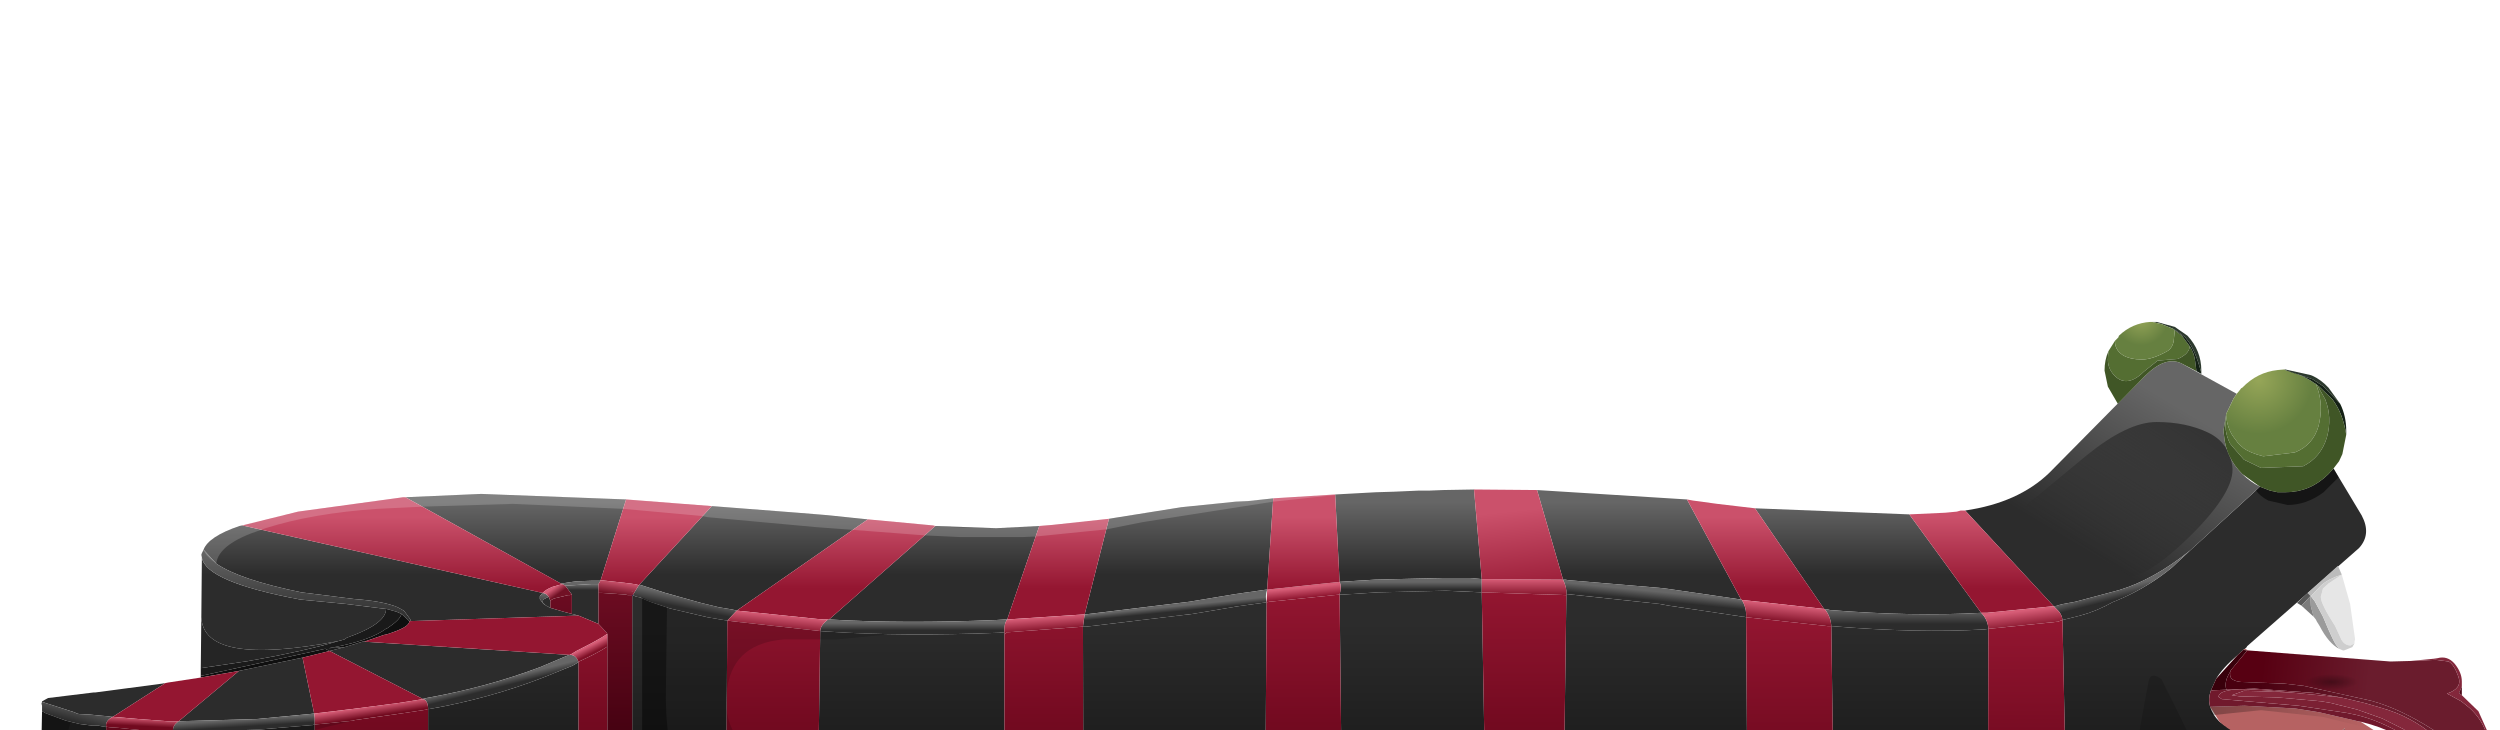 <?xml version="1.0" encoding="UTF-8" standalone="no"?>
<svg xmlns:xlink="http://www.w3.org/1999/xlink" height="66.0px" width="226.0px" xmlns="http://www.w3.org/2000/svg">
  <g transform="matrix(1.0, 0.0, 0.0, 1.0, 0.0, 0.0)">
    <use height="17.0" transform="matrix(1.0, 0.0, 0.0, 1.0, 0.65, 68.3)" width="215.85" xlink:href="#shape0"/>
    <use height="51.4" transform="matrix(1.0, 0.0, 0.0, 1.0, 3.55, 32.65)" width="213.15" xlink:href="#shape1"/>
    <use height="3.35" transform="matrix(1.0, 0.0, 0.0, 1.0, 199.8, 63.8)" width="16.6" xlink:href="#shape2"/>
    <use height="39.75" transform="matrix(1.0, 0.0, 0.0, 1.0, 9.55, 44.25)" width="215.7" xlink:href="#shape3"/>
    <use height="45.9" transform="matrix(1.0, 0.0, 0.0, 1.0, 3.55, 38.15)" width="213.1" xlink:href="#shape4"/>
    <use height="15.4" transform="matrix(1.0, 0.0, 0.0, 1.0, 190.25, 29.1)" width="21.85" xlink:href="#shape5"/>
    <use height="7.65" transform="matrix(1.0, 0.0, 0.0, 1.0, 207.65, 51.15)" width="5.25" xlink:href="#shape6"/>
    <use height="0.0" id="price_tag_pt" transform="matrix(1.0, 0.0, 0.0, 1.0, 113.1, 83.5)" width="0.0" xlink:href="#sprite0"/>
  </g>
  <defs>
    <g id="shape0" transform="matrix(1.0, 0.0, 0.0, 1.0, 112.3, -11.1)">
      <path d="M6.8 14.35 Q10.45 13.45 17.05 12.75 L53.0 11.1 88.95 12.75 Q103.85 14.4 103.55 16.45 103.3 17.85 102.3 18.5 L93.65 19.1 Q90.0 18.8 84.75 20.9 76.45 23.3 68.5 23.95 60.55 24.55 26.85 20.85 21.7 19.75 19.0 20.15 L15.25 20.45 Q2.15 18.85 2.15 16.7 2.15 15.45 6.8 14.35" fill="url(#gradient0)" fill-rule="evenodd" stroke="none"/>
      <path d="M15.25 20.45 Q11.95 21.25 6.25 21.85 L-26.8 23.45 -59.85 21.85 Q-73.55 20.3 -73.55 18.05 -73.55 15.85 -59.85 14.25 L-26.8 12.7 6.25 14.25 6.8 14.35 Q2.15 15.45 2.15 16.7 2.15 18.85 15.25 20.45" fill="url(#gradient1)" fill-rule="evenodd" stroke="none"/>
      <path d="M-75.7 26.85 Q-85.2 28.65 -95.0 27.9 -104.8 27.2 -108.55 26.1 -112.3 25.05 -112.3 24.15 -112.3 23.25 -105.6 22.65 L-89.25 22.0 -72.95 22.65 Q-66.2 23.25 -66.2 24.15 -66.2 25.05 -75.7 26.85" fill="url(#gradient2)" fill-rule="evenodd" stroke="none"/>
    </g>
    <radialGradient cx="0" cy="0" gradientTransform="matrix(0.062, 0.0, 0.0, 0.062, 53.0, 16.7)" gradientUnits="userSpaceOnUse" id="gradient0" r="819.2" spreadMethod="pad">
      <stop offset="0.0" stop-color="#000000" stop-opacity="0.31"/>
      <stop offset="0.976" stop-color="#000000" stop-opacity="0.0"/>
    </radialGradient>
    <radialGradient cx="0" cy="0" gradientTransform="matrix(0.057, 0.0, 0.0, 0.057, -26.8, 18.05)" gradientUnits="userSpaceOnUse" id="gradient1" r="819.2" spreadMethod="pad">
      <stop offset="0.0" stop-color="#000000" stop-opacity="0.31"/>
      <stop offset="0.976" stop-color="#000000" stop-opacity="0.0"/>
    </radialGradient>
    <radialGradient cx="0" cy="0" gradientTransform="matrix(0.029, 0.0, 0.0, 0.029, -89.25, 24.15)" gradientUnits="userSpaceOnUse" id="gradient2" r="819.2" spreadMethod="pad">
      <stop offset="0.0" stop-color="#000000" stop-opacity="0.31"/>
      <stop offset="0.976" stop-color="#000000" stop-opacity="0.0"/>
    </radialGradient>
    <g id="shape1" transform="matrix(1.0, 0.0, 0.0, 1.0, 106.6, 25.7)">
      <path d="M10.95 -5.75 L10.55 -13.65 14.2 -13.85 15.85 -13.9 18.1 -14.0 19.05 -14.0 20.3 -14.05 23.1 -14.1 23.8 -6.0 22.75 -6.1 20.25 -6.1 14.15 -5.95 10.95 -5.75 M-12.1 -2.8 L-9.9 -11.45 -9.3 -11.55 -3.35 -12.5 1.55 -13.0 2.65 -13.05 4.95 -13.3 4.4 -5.05 4.35 -5.05 2.6 -4.8 1.55 -4.65 -2.65 -3.95 -12.1 -2.8 M47.25 -4.15 L40.75 -5.1 39.95 -5.2 31.65 -5.9 31.35 -5.95 31.15 -5.95 28.8 -14.05 42.35 -13.2 47.25 -4.15 M68.95 -2.95 Q62.8 -2.6 55.3 -3.2 L55.1 -3.25 54.8 -3.3 54.75 -3.3 48.5 -12.4 62.45 -11.85 68.95 -2.95 M-91.75 -8.65 Q-91.3 -9.85 -88.5 -10.8 L-88.25 -10.85 -61.1 -4.75 -61.35 -4.45 -61.35 -4.2 -61.1 -3.85 -60.95 -3.7 -60.85 -3.65 -60.7 -3.55 -60.65 -3.55 -60.45 -3.4 -60.4 -3.4 -59.2 -3.05 -58.45 -2.85 -57.85 -2.7 -73.05 -2.2 -73.05 -2.3 -73.05 -2.35 -73.6 -3.1 -73.65 -3.15 -74.2 -3.45 Q-75.45 -4.0 -78.15 -4.2 L-82.9 -4.8 Q-88.5 -5.95 -90.6 -7.4 L-91.75 -8.65 M-59.45 -5.6 L-73.5 -13.4 -66.65 -13.7 -53.55 -13.2 -55.85 -5.9 -55.9 -5.9 -55.9 -5.85 -56.05 -5.85 -56.45 -5.85 -56.7 -5.85 -58.05 -5.8 -58.75 -5.7 -59.05 -5.65 -59.45 -5.6 M-77.35 -0.35 L-58.7 0.85 -61.3 1.95 Q-66.2 3.8 -71.6 4.75 L-71.7 4.8 -71.85 4.8 -71.9 4.85 -80.35 0.5 -79.0 0.15 -77.35 -0.35 M-82.8 1.1 L-81.75 6.15 -82.15 6.2 -86.95 6.65 -94.0 6.85 -88.55 2.3 -82.8 1.1 M-91.95 -2.55 L-91.9 -7.95 Q-91.55 -5.75 -83.0 -4.15 L-78.85 -3.75 -75.25 -3.3 Q-75.25 -1.95 -78.8 -0.7 L-79.0 -0.55 -79.55 -0.4 Q-91.75 1.95 -91.95 -2.55 M-43.55 -3.15 L-43.95 -3.25 -45.15 -3.45 -46.8 -3.85 -50.0 -4.75 -52.35 -5.5 -45.8 -12.6 -40.0 -12.15 -38.05 -12.0 -35.6 -11.8 -31.7 -11.4 -43.55 -3.15 M-19.1 -2.35 L-19.2 -2.35 -19.3 -2.35 -19.35 -2.35 -20.1 -2.3 Q-28.5 -1.95 -35.2 -2.35 L-25.6 -10.8 -20.1 -10.6 -16.2 -10.8 -19.1 -2.35 M-106.35 5.1 L-106.35 5.05 -105.8 4.75 -101.7 4.25 -101.55 4.25 -95.5 3.45 -95.2 3.4 -99.95 6.45 -100.1 6.45 -100.4 6.4 -101.0 6.35 -101.5 6.3 -102.0 6.25 -103.0 6.2 -103.2 6.15 -103.4 6.05 -106.35 5.1" fill="url(#gradient3)" fill-rule="evenodd" stroke="none"/>
      <path d="M-12.1 -2.8 L-2.65 -3.95 1.55 -4.65 2.6 -4.8 4.35 -5.05 4.4 -5.05 Q4.2 -4.45 4.35 -3.9 L2.9 -3.7 1.8 -3.55 -2.35 -2.85 -11.95 -1.7 -12.25 -1.7 -12.1 -2.8" fill="url(#gradient4)" fill-rule="evenodd" stroke="none"/>
      <path d="M23.8 -4.8 L24.2 17.7 20.3 17.75 14.2 17.95 11.2 18.15 10.95 -4.6 11.25 -4.6 14.4 -4.8 20.55 -4.95 23.8 -4.8 M4.35 -3.9 L4.2 18.7 2.65 18.85 1.55 18.95 -0.55 19.2 -12.2 20.2 -12.25 -1.7 -11.95 -1.7 -2.35 -2.85 1.8 -3.55 2.9 -3.7 4.35 -3.9 M31.45 -4.65 L35.2 -4.25 39.9 -3.75 40.7 -3.6 47.4 -2.6 47.5 -2.6 47.7 -2.55 47.85 19.35 47.25 19.3 46.8 19.2 44.05 18.8 31.15 17.75 31.45 -4.65 M55.4 -1.75 Q63.1 -1.1 69.25 -1.45 L69.6 -1.5 69.55 20.55 60.5 20.5 55.7 20.2 55.4 -1.75 M94.15 -14.35 L95.05 -14.0 95.75 -13.85 96.45 -13.85 Q98.7 -13.85 100.35 -15.5 L100.8 -16.0 103.35 -11.75 Q104.25 -10.05 103.1 -8.8 L92.95 0.1 93.0 0.1 92.8 0.3 92.65 0.4 92.15 0.85 Q90.75 2.05 90.2 3.0 L89.7 4.1 Q89.45 4.85 89.65 5.55 89.85 6.25 90.5 6.9 L92.2 8.05 92.65 8.25 92.75 8.3 93.25 8.45 94.85 8.8 106.25 8.8 Q106.65 9.05 106.55 10.3 L106.5 16.75 Q106.3 17.65 105.3 17.85 L89.65 17.85 82.2 18.65 78.2 19.65 76.75 19.9 76.3 -2.3 77.9 -2.7 Q79.4 -3.1 80.9 -3.95 L81.0 -3.95 81.05 -4.0 81.75 -4.3 Q84.2 -5.4 86.2 -7.05 L87.85 -8.6 94.15 -14.35 M-60.55 -4.4 L-60.4 -4.05 -60.4 -3.4 -60.45 -3.4 -60.65 -3.55 -60.7 -3.55 -60.85 -3.65 -60.95 -3.75 -61.1 -3.9 -61.05 -4.15 -60.55 -4.4 M-57.85 1.5 L-57.85 20.75 Q-63.95 23.5 -71.45 24.75 L-71.45 5.75 -71.35 5.75 Q-65.95 4.8 -61.05 2.9 L-58.45 1.85 -58.25 1.75 -57.85 1.5 M-81.7 7.15 L-81.7 25.65 -94.5 25.2 -94.5 7.8 -94.15 7.85 -93.9 7.85 -86.7 7.6 -81.95 7.2 -81.9 7.2 -81.7 7.15 M-52.95 -4.55 L-52.85 -4.5 -52.6 -4.4 -52.3 -4.35 -51.75 -4.1 -51.25 -3.9 -49.6 -3.35 -46.2 -2.55 -45.05 -2.35 -44.4 -2.25 -44.55 19.45 -46.5 19.2 -48.85 18.75 Q-51.65 18.05 -52.1 16.4 L-52.1 15.2 -52.85 15.2 -53.0 15.2 -53.0 -4.5 -53.0 -4.55 -52.95 -4.55 -53.0 -4.5 -52.95 -4.55 M-36.0 -1.3 L-35.4 -1.25 -35.3 -1.25 Q-28.45 -0.8 -19.8 -1.15 L-19.35 -1.2 -19.35 20.55 -20.1 20.55 Q-28.95 20.7 -36.3 20.25 L-36.0 -1.3 M-100.55 7.35 L-100.6 24.5 -101.55 24.35 -102.6 24.2 -104.9 23.7 Q-106.25 23.35 -106.6 22.1 L-106.35 5.95 -106.15 6.05 -106.1 6.1 -104.2 6.8 -102.95 7.1 -101.8 7.25 -101.25 7.25 -100.75 7.35 -100.6 7.35 -100.6 7.4 -100.55 7.35" fill="url(#gradient5)" fill-rule="evenodd" stroke="none"/>
      <path d="M23.8 -6.0 L23.8 -4.8 20.55 -4.95 14.4 -4.8 11.25 -4.6 10.95 -4.6 Q11.15 -5.3 10.95 -5.75 L14.15 -5.95 20.25 -6.1 22.75 -6.1 23.8 -6.0" fill="url(#gradient6)" fill-rule="evenodd" stroke="none"/>
      <path d="M31.15 -5.95 L31.35 -5.95 31.65 -5.9 39.95 -5.2 40.75 -5.1 47.25 -4.15 47.3 -4.15 Q47.75 -3.4 47.7 -2.55 L47.5 -2.6 47.4 -2.6 40.7 -3.6 39.9 -3.75 35.2 -4.25 31.45 -4.65 Q31.5 -5.2 31.15 -5.95" fill="url(#gradient7)" fill-rule="evenodd" stroke="none"/>
      <path d="M54.8 -3.3 L55.1 -3.25 55.3 -3.2 Q62.8 -2.6 68.95 -2.95 69.55 -2.35 69.6 -1.5 L69.25 -1.45 Q63.1 -1.1 55.4 -1.75 55.35 -2.6 54.8 -3.3" fill="url(#gradient8)" fill-rule="evenodd" stroke="none"/>
      <path d="M75.5 -3.55 L67.5 -12.2 Q72.3 -12.9 75.1 -15.6 L83.75 -24.35 Q85.6 -26.2 87.05 -25.5 L92.05 -22.75 91.75 -22.3 91.25 -21.25 91.1 -20.95 90.85 -19.4 90.9 -19.0 Q91.05 -17.0 92.55 -15.5 93.25 -14.8 94.15 -14.35 L87.85 -8.6 Q84.55 -5.95 81.4 -5.0 L77.45 -3.95 76.35 -3.75 75.95 -3.65 75.85 -3.6 75.6 -3.55 75.5 -3.55" fill="url(#gradient9)" fill-rule="evenodd" stroke="none"/>
      <path d="M76.3 -2.3 Q76.25 -2.85 75.8 -3.25 L75.5 -3.55 75.6 -3.55 75.85 -3.6 75.95 -3.65 76.35 -3.75 77.45 -3.95 81.4 -5.0 Q84.55 -5.95 87.85 -8.6 L86.2 -7.05 Q84.2 -5.4 81.75 -4.3 L81.05 -4.0 81.0 -3.95 80.9 -3.95 Q79.4 -3.1 77.9 -2.7 L76.3 -2.3" fill="url(#gradient10)" fill-rule="evenodd" stroke="none"/>
      <path d="M98.7 -4.5 L98.75 -4.45 98.7 -4.45 98.7 -4.5" fill="#747474" fill-rule="evenodd" stroke="none"/>
      <path d="M91.15 4.0 L91.1 4.0 91.1 3.95 91.15 3.95 91.15 4.0" fill="url(#gradient11)" fill-rule="evenodd" stroke="none"/>
      <path d="M92.8 0.3 L93.1 0.45 93.0 0.45 92.65 0.4 92.8 0.3" fill="#b66262" fill-rule="evenodd" stroke="none"/>
      <path d="M-91.9 -7.95 L-91.95 -8.2 -91.9 -8.35 -91.75 -8.65 -90.6 -7.4 Q-88.5 -5.95 -82.9 -4.8 L-78.15 -4.2 Q-75.45 -4.0 -74.2 -3.45 L-73.65 -3.15 -73.6 -3.1 -73.05 -2.35 -73.05 -2.3 -73.05 -2.2 -73.15 -2.2 -73.85 -2.85 -74.3 -3.05 -75.2 -3.3 -75.25 -3.3 -78.85 -3.75 -83.0 -4.15 Q-91.55 -5.75 -91.9 -7.95" fill="url(#gradient12)" fill-rule="evenodd" stroke="none"/>
      <path d="M-92.0 2.75 L-92.0 2.05 -87.65 1.4 Q-82.55 0.5 -79.55 -0.4 L-79.0 -0.55 -78.8 -0.7 Q-75.25 -1.95 -75.25 -3.3 L-75.2 -3.3 -74.3 -3.05 -73.85 -2.85 Q-74.0 -2.3 -75.15 -1.55 L-75.2 -1.55 Q-76.7 -0.4 -80.45 0.25 L-79.0 0.15 -80.35 0.5 -80.75 0.3 -92.0 2.75" fill="url(#gradient13)" fill-rule="evenodd" stroke="none"/>
      <path d="M-73.15 -2.2 Q-73.1 -1.65 -75.2 -1.0 L-75.45 -0.95 -77.2 -0.35 -77.35 -0.35 -79.0 0.15 -80.45 0.25 Q-76.7 -0.4 -75.2 -1.55 L-75.15 -1.55 Q-74.0 -2.3 -73.85 -2.85 L-73.15 -2.2 M-80.35 0.5 L-82.8 1.1 -88.55 2.3 -92.0 2.9 -92.0 2.75 -80.75 0.3 -80.35 0.5" fill="url(#gradient14)" fill-rule="evenodd" stroke="none"/>
      <path d="M-61.1 -4.75 Q-60.75 -4.7 -60.55 -4.4 L-61.05 -4.15 -61.1 -3.9 -60.95 -3.75 -60.85 -3.65 -60.95 -3.7 -61.1 -3.85 -61.35 -4.2 -61.35 -4.45 -61.1 -4.75" fill="url(#gradient15)" fill-rule="evenodd" stroke="none"/>
      <path d="M-59.05 -5.4 L-59.3 -5.55 -59.45 -5.6 -59.05 -5.65 -58.75 -5.7 -58.05 -5.8 -56.7 -5.85 -56.45 -5.85 -56.05 -5.85 -55.9 -5.85 -55.9 -5.8 -56.05 -5.55 -56.45 -5.55 -56.7 -5.55 -59.05 -5.4 M-58.7 0.85 L-58.55 0.85 Q-58.05 0.9 -57.85 1.5 L-58.25 1.75 -58.45 1.85 -61.05 2.9 Q-65.95 4.8 -71.35 5.75 L-71.45 5.75 -71.45 5.65 Q-71.5 4.95 -71.9 4.85 L-71.85 4.8 -71.7 4.8 -71.6 4.75 Q-66.2 3.8 -61.3 1.95 L-58.7 0.85" fill="url(#gradient16)" fill-rule="evenodd" stroke="none"/>
      <path d="M-58.45 -2.85 L-58.45 -4.6 -59.05 -5.4 -56.7 -5.55 -56.45 -5.55 -56.05 -5.55 -56.05 -5.5 -56.05 -5.15 -56.05 -1.95 -57.85 -2.7 -58.45 -2.85" fill="url(#gradient17)" fill-rule="evenodd" stroke="none"/>
      <path d="M-53.05 -4.9 L-52.95 -4.85 -53.0 -4.85 -53.05 -4.9" fill="url(#gradient18)" fill-rule="evenodd" stroke="none"/>
      <path d="M-52.95 -4.55 L-52.4 -5.45 -52.35 -5.5 -50.0 -4.75 -46.8 -3.85 -45.15 -3.45 -43.95 -3.25 -43.55 -3.15 -44.4 -2.25 -45.05 -2.35 -46.2 -2.55 -49.6 -3.35 -51.25 -3.9 -51.75 -4.1 -52.3 -4.35 -52.6 -4.4 -52.85 -4.5 -52.95 -4.55" fill="url(#gradient19)" fill-rule="evenodd" stroke="none"/>
      <path d="M-19.35 -1.2 L-19.8 -1.15 Q-28.45 -0.8 -35.3 -1.25 L-35.4 -1.25 -36.0 -1.3 Q-36.0 -1.8 -35.3 -2.35 L-35.2 -2.35 Q-28.5 -1.95 -20.1 -2.3 L-19.35 -2.35 -19.3 -2.35 -19.2 -2.35 -19.1 -2.35 Q-19.4 -1.95 -19.35 -1.2" fill="url(#gradient20)" fill-rule="evenodd" stroke="none"/>
      <path d="M-81.75 6.15 L-81.7 6.55 -81.7 7.15 -81.9 7.2 -81.95 7.2 -86.7 7.6 -93.9 7.85 -94.15 7.85 -94.5 7.8 Q-94.6 7.25 -94.0 6.85 L-86.95 6.65 -82.15 6.2 -81.75 6.15" fill="url(#gradient21)" fill-rule="evenodd" stroke="none"/>
      <path d="M-99.95 6.45 Q-100.65 6.8 -100.55 7.35 L-100.6 7.4 -100.6 7.35 -100.75 7.35 -101.25 7.25 -101.8 7.25 -102.95 7.1 -104.2 6.8 -106.1 6.1 -106.15 6.05 -106.35 5.95 -106.35 5.45 -106.4 5.25 -106.35 5.1 -103.4 6.05 -103.2 6.15 -103.0 6.2 -102.0 6.25 -101.5 6.3 -101.0 6.35 -100.4 6.4 -100.1 6.45 -99.95 6.45" fill="url(#gradient22)" fill-rule="evenodd" stroke="none"/>
      <path d="M-92.0 2.05 L-91.95 -2.55 Q-91.75 1.95 -79.55 -0.4 -82.55 0.5 -87.65 1.4 L-92.0 2.05" fill="url(#gradient23)" fill-rule="evenodd" stroke="none"/>
      <path d="M-53.0 -4.5 L-52.95 -4.55" fill="none" stroke="#000066" stroke-linecap="round" stroke-linejoin="round" stroke-width="0.05"/>
    </g>
    <linearGradient gradientTransform="matrix(0.0, 0.004, -0.007, 0.0, -11.35, -9.7)" gradientUnits="userSpaceOnUse" id="gradient3" spreadMethod="pad" x1="-819.2" x2="819.2">
      <stop offset="0.0" stop-color="#666666"/>
      <stop offset="1.0" stop-color="#2c2c2c"/>
    </linearGradient>
    <linearGradient gradientTransform="matrix(0.0, 3.0E-4, -0.01, 0.001, -4.0, -3.3)" gradientUnits="userSpaceOnUse" id="gradient4" spreadMethod="pad" x1="-819.2" x2="819.2">
      <stop offset="0.0" stop-color="#666666"/>
      <stop offset="1.0" stop-color="#2c2c2c"/>
    </linearGradient>
    <linearGradient gradientTransform="matrix(0.0, 0.014, -0.01, 0.0, -27.85, 9.45)" gradientUnits="userSpaceOnUse" id="gradient5" spreadMethod="pad" x1="-819.2" x2="819.2">
      <stop offset="0.0" stop-color="#2c2c2c"/>
      <stop offset="1.0" stop-color="#0d0d0d"/>
    </linearGradient>
    <linearGradient gradientTransform="matrix(0.0, 4.0E-4, -0.008, 0.0, 17.4, -5.4)" gradientUnits="userSpaceOnUse" id="gradient6" spreadMethod="pad" x1="-819.2" x2="819.2">
      <stop offset="0.0" stop-color="#666666"/>
      <stop offset="1.0" stop-color="#2c2c2c"/>
    </linearGradient>
    <linearGradient gradientTransform="matrix(-1.0E-4, 5.0E-4, -0.01, -0.001, 39.6, -4.45)" gradientUnits="userSpaceOnUse" id="gradient7" spreadMethod="pad" x1="-819.2" x2="819.2">
      <stop offset="0.0" stop-color="#666666"/>
      <stop offset="1.0" stop-color="#2c2c2c"/>
    </linearGradient>
    <linearGradient gradientTransform="matrix(0.0, 8.0E-4, -0.009, 0.0, 62.15, -2.6)" gradientUnits="userSpaceOnUse" id="gradient8" spreadMethod="pad" x1="-819.2" x2="819.2">
      <stop offset="0.0" stop-color="#666666"/>
      <stop offset="1.0" stop-color="#2c2c2c"/>
    </linearGradient>
    <linearGradient gradientTransform="matrix(-0.005, 0.008, -0.015, -0.009, 82.3, -15.25)" gradientUnits="userSpaceOnUse" id="gradient9" spreadMethod="pad" x1="-819.2" x2="819.2">
      <stop offset="0.0" stop-color="#666666"/>
      <stop offset="1.0" stop-color="#2c2c2c"/>
    </linearGradient>
    <linearGradient gradientTransform="matrix(2.0E-4, 5.0E-4, -0.004, 0.001, 81.6, -4.75)" gradientUnits="userSpaceOnUse" id="gradient10" spreadMethod="pad" x1="-819.2" x2="819.2">
      <stop offset="0.0" stop-color="#666666"/>
      <stop offset="1.0" stop-color="#2c2c2c"/>
    </linearGradient>
    <linearGradient gradientTransform="matrix(-0.009, -9.0E-4, 7.0E-4, -0.007, 96.45, 5.35)" gradientUnits="userSpaceOnUse" id="gradient11" spreadMethod="pad" x1="-819.2" x2="819.2">
      <stop offset="0.008" stop-color="#632430"/>
      <stop offset="0.663" stop-color="#4a000e"/>
    </linearGradient>
    <linearGradient gradientTransform="matrix(0.0, 0.004, -0.011, 0.0, -82.5, -5.3)" gradientUnits="userSpaceOnUse" id="gradient12" spreadMethod="pad" x1="-819.2" x2="819.2">
      <stop offset="0.0" stop-color="#666666"/>
      <stop offset="1.0" stop-color="#2c2c2c"/>
    </linearGradient>
    <linearGradient gradientTransform="matrix(0.0, 0.004, -0.007, 0.0, -11.35, -9.7)" gradientUnits="userSpaceOnUse" id="gradient13" spreadMethod="pad" x1="-819.2" x2="819.2">
      <stop offset="0.0" stop-color="#666666"/>
      <stop offset="1.0" stop-color="#1a1a1a"/>
    </linearGradient>
    <linearGradient gradientTransform="matrix(0.0, 0.004, -0.007, 0.0, -11.35, -9.7)" gradientUnits="userSpaceOnUse" id="gradient14" spreadMethod="pad" x1="-819.2" x2="819.2">
      <stop offset="0.0" stop-color="#666666"/>
      <stop offset="1.0" stop-color="#0f0f0f"/>
    </linearGradient>
    <linearGradient gradientTransform="matrix(0.0, 6.0E-4, -6.0E-4, 0.0, -60.9, -4.15)" gradientUnits="userSpaceOnUse" id="gradient15" spreadMethod="pad" x1="-819.2" x2="819.2">
      <stop offset="0.0" stop-color="#666666"/>
      <stop offset="1.0" stop-color="#2c2c2c"/>
    </linearGradient>
    <linearGradient gradientTransform="matrix(1.0E-4, 4.0E-4, -0.008, 0.002, -65.05, 3.45)" gradientUnits="userSpaceOnUse" id="gradient16" spreadMethod="pad" x1="-819.2" x2="819.2">
      <stop offset="0.0" stop-color="#666666"/>
      <stop offset="1.0" stop-color="#2c2c2c"/>
    </linearGradient>
    <linearGradient gradientTransform="matrix(0.0, 3.0E-4, -0.002, 0.0, -57.55, -5.25)" gradientUnits="userSpaceOnUse" id="gradient17" spreadMethod="pad" x1="-819.2" x2="819.2">
      <stop offset="0.0" stop-color="#666666"/>
      <stop offset="1.0" stop-color="#2c2c2c"/>
    </linearGradient>
    <linearGradient gradientTransform="matrix(0.0, 0.004, -0.005, 0.0, 29.75, -8.45)" gradientUnits="userSpaceOnUse" id="gradient18" spreadMethod="pad" x1="-819.2" x2="819.2">
      <stop offset="0.02" stop-color="#de687f"/>
      <stop offset="1.0" stop-color="#981d35"/>
    </linearGradient>
    <linearGradient gradientTransform="matrix(-2.0E-4, 6.0E-4, -0.005, -0.001, -48.25, -3.9)" gradientUnits="userSpaceOnUse" id="gradient19" spreadMethod="pad" x1="-819.2" x2="819.2">
      <stop offset="0.0" stop-color="#666666"/>
      <stop offset="1.0" stop-color="#2c2c2c"/>
    </linearGradient>
    <linearGradient gradientTransform="matrix(0.0, 4.0E-4, -0.01, 0.0, -27.6, -1.7)" gradientUnits="userSpaceOnUse" id="gradient20" spreadMethod="pad" x1="-819.2" x2="819.2">
      <stop offset="0.0" stop-color="#666666"/>
      <stop offset="1.0" stop-color="#2c2c2c"/>
    </linearGradient>
    <linearGradient gradientTransform="matrix(0.0, 4.0E-4, -0.008, 5.0E-4, -88.0, 7.0)" gradientUnits="userSpaceOnUse" id="gradient21" spreadMethod="pad" x1="-819.2" x2="819.2">
      <stop offset="0.0" stop-color="#666666"/>
      <stop offset="1.0" stop-color="#2c2c2c"/>
    </linearGradient>
    <linearGradient gradientTransform="matrix(-4.0E-4, 0.001, -0.004, -0.001, -103.15, 6.05)" gradientUnits="userSpaceOnUse" id="gradient22" spreadMethod="pad" x1="-819.2" x2="819.2">
      <stop offset="0.0" stop-color="#666666"/>
      <stop offset="1.0" stop-color="#2c2c2c"/>
    </linearGradient>
    <linearGradient gradientTransform="matrix(0.0, 0.004, -0.007, 0.0, -11.35, -9.7)" gradientUnits="userSpaceOnUse" id="gradient23" spreadMethod="pad" x1="-819.2" x2="819.2">
      <stop offset="0.0" stop-color="#666666"/>
      <stop offset="1.0" stop-color="#252525"/>
    </linearGradient>
    <g id="shape2" transform="matrix(1.0, 0.0, 0.0, 1.0, -86.85, -6.6)">
      <path d="M89.4 9.2 Q88.35 8.65 87.7 8.05 L86.85 6.7 89.95 6.6 94.55 6.85 96.75 7.2 100.2 8.0 100.45 8.05 103.45 9.95 92.05 9.95 90.45 9.6 96.95 9.45 Q99.25 9.45 99.05 8.85 L99.0 8.6 Q98.85 9.05 96.95 9.05 L89.4 9.2" fill="#b66262" fill-rule="evenodd" stroke="none"/>
      <path d="M89.4 9.2 L96.95 9.05 Q98.85 9.05 99.0 8.6 L99.05 8.85 Q99.25 9.45 96.95 9.45 L90.45 9.6 89.95 9.45 89.85 9.4 89.4 9.2" fill="#8e4f4f" fill-rule="evenodd" stroke="none"/>
    </g>
    <g id="shape3" transform="matrix(1.0, 0.0, 0.0, 1.0, 107.85, 19.85)">
      <path d="M3.7 -11.5 Q3.9 -11.05 3.7 -10.35 L-2.65 -9.7 -2.9 -9.65 -2.85 -10.8 3.7 -11.5" fill="url(#gradient24)" fill-rule="evenodd" stroke="none"/>
      <path d="M16.55 -10.55 L16.55 -11.75 23.85 -11.7 23.9 -11.7 Q24.25 -10.95 24.2 -10.4 L24.2 -10.3 16.55 -10.55" fill="url(#gradient25)" fill-rule="evenodd" stroke="none"/>
      <path d="M16.55 -11.75 L15.85 -19.85 21.55 -19.8 23.9 -11.7 23.85 -11.7 16.55 -11.75" fill="url(#gradient26)" fill-rule="evenodd" stroke="none"/>
      <path d="M3.7 -11.5 L-2.85 -10.8 -2.3 -19.05 3.3 -19.4 3.7 -11.5 M40.05 -9.9 L40.0 -9.9 35.1 -18.95 35.65 -18.85 37.85 -18.55 41.25 -18.15 47.5 -9.05 40.2 -9.85 40.1 -9.85 40.05 -9.9 M61.7 -8.7 L55.2 -17.6 58.45 -17.75 59.5 -17.85 59.85 -17.95 60.25 -17.95 68.25 -9.3 62.2 -8.7 62.05 -8.7 61.7 -8.7 M-107.2 0.7 L-102.45 -2.35 -102.2 -2.4 -99.25 -2.85 -95.8 -3.45 -101.25 1.1 -101.4 1.1 -101.65 1.1 -102.25 1.1 -104.9 0.9 -107.2 0.7 M-89.0 0.4 L-90.05 -4.65 -87.6 -5.25 -79.15 -0.9 -81.35 -0.55 -85.6 0.0 -88.95 0.4 -89.0 0.4 M-65.9 -4.9 L-84.6 -6.1 -84.45 -6.1 -82.7 -6.7 -82.45 -6.75 Q-80.35 -7.4 -80.4 -7.95 L-65.1 -8.45 -63.3 -7.7 -62.55 -6.9 -62.5 -6.8 Q-63.2 -6.3 -65.3 -5.25 L-65.7 -5.0 -65.9 -4.9 M-63.1 -11.65 L-60.8 -18.95 -56.3 -18.6 -53.05 -18.35 -59.6 -11.25 -59.65 -11.2 -60.0 -11.3 -60.1 -11.3 -60.4 -11.35 -63.1 -11.65 M-68.35 -10.5 L-95.5 -16.6 -90.45 -17.85 -80.95 -19.15 -80.75 -19.15 -66.7 -11.35 -66.55 -11.3 -67.45 -11.05 Q-68.0 -10.85 -68.35 -10.5 M-42.55 -8.1 L-42.85 -8.1 -42.95 -8.1 -43.55 -8.15 -50.8 -8.9 -38.95 -17.15 -33.05 -16.6 -32.85 -16.55 -42.45 -8.1 -42.55 -8.1 M-26.35 -8.1 L-23.45 -16.55 -22.25 -16.65 -17.15 -17.2 -19.35 -8.55 -19.5 -8.55 -26.35 -8.1" fill="url(#gradient27)" fill-rule="evenodd" stroke="none"/>
      <path d="M47.5 -9.05 L47.55 -9.05 Q48.1 -8.35 48.15 -7.5 L47.8 -7.5 40.45 -8.3 Q40.5 -9.15 40.05 -9.9 L40.1 -9.85 40.2 -9.85 47.5 -9.05" fill="url(#gradient28)" fill-rule="evenodd" stroke="none"/>
      <path d="M-2.9 -9.65 L-2.65 -9.7 3.7 -10.35 3.95 12.4 -3.05 12.95 -2.9 -9.65 M24.2 -10.3 L23.9 12.0 Q20.55 11.9 16.95 11.95 L16.55 -10.55 24.2 -10.3 M-101.75 2.05 L-101.75 19.45 -107.8 18.75 -107.85 18.75 -107.8 1.6 -107.45 1.65 -106.7 1.7 -104.75 1.9 -102.0 2.05 -101.95 2.05 -101.8 2.05 -101.75 2.05 M-78.7 0.0 L-78.7 19.0 -88.95 19.9 -88.95 1.4 -85.5 1.05 -85.35 1.0 -81.15 0.4 -78.85 0.05 -78.75 0.0 -78.7 0.0 M-62.5 10.15 L-62.4 12.25 Q-62.45 13.7 -64.3 14.7 L-64.45 14.75 -64.65 14.8 -65.1 15.0 -65.1 -4.25 -65.05 -4.3 Q-63.3 -5.1 -62.5 -5.65 L-62.5 10.15 M-51.65 -8.0 L-50.9 -7.9 -43.25 -7.05 -43.55 14.5 -51.8 13.7 -51.65 -8.0 M-19.5 -7.45 L-19.45 14.45 -26.6 14.8 -26.6 -6.75 -26.35 -6.95 -26.25 -6.95 -26.2 -6.95 -19.5 -7.45" fill="url(#gradient29)" fill-rule="evenodd" stroke="none"/>
      <path d="M48.15 -7.5 L48.45 14.45 43.8 13.95 42.65 13.85 40.6 13.6 40.45 -8.3 47.8 -7.5 48.15 -7.5" fill="url(#gradient30)" fill-rule="evenodd" stroke="none"/>
      <path d="M68.25 -9.3 L68.55 -9.0 Q69.0 -8.6 69.05 -8.05 L68.9 -8.0 68.65 -7.9 62.35 -7.25 Q62.3 -8.1 61.7 -8.7 L62.05 -8.7 62.2 -8.7 68.25 -9.3" fill="url(#gradient31)" fill-rule="evenodd" stroke="none"/>
      <path d="M69.05 -8.05 L69.5 14.15 62.3 14.8 62.35 -7.25 68.65 -7.9 68.9 -8.0 69.05 -8.05" fill="url(#gradient32)" fill-rule="evenodd" stroke="none"/>
      <path d="M85.75 -5.3 L84.3 -3.55 84.25 -3.5 84.25 -3.45 84.2 -3.35 Q83.65 -2.5 83.85 -1.8 L83.85 -1.75 82.65 -1.7 82.45 -1.65 82.95 -2.75 84.9 -4.9 85.4 -5.35 85.75 -5.3" fill="#38000b" fill-rule="evenodd" stroke="none"/>
      <path d="M84.2 -3.35 L84.25 -3.45 84.25 -3.5 84.3 -3.55 85.75 -5.3 85.85 -5.3 98.7 -4.3 100.55 -4.35 102.8 -4.45 103.95 -4.3 Q104.45 -4.05 104.85 -2.9 105.2 -1.85 103.8 -1.4 L104.0 -1.3 105.1 -0.7 105.85 -0.1 Q107.05 1.0 107.45 2.45 L107.35 2.75 Q107.35 3.25 106.8 3.6 L105.75 3.95 105.6 3.95 104.6 3.6 102.9 2.1 102.6 1.9 Q99.55 -0.05 96.95 -0.75 L90.85 -2.1 89.1 -2.3 85.2 -2.45 Q84.2 -2.55 84.2 -3.1 L84.2 -3.35" fill="url(#gradient33)" fill-rule="evenodd" stroke="none"/>
      <path d="M84.2 -3.35 L84.2 -3.1 Q84.2 -2.55 85.2 -2.45 L89.1 -2.3 90.85 -2.1 96.95 -0.75 Q99.55 -0.05 102.6 1.9 L102.9 2.1 104.6 3.6 105.6 3.95 105.75 3.95 106.8 3.6 Q107.35 3.25 107.35 2.75 L107.45 2.45 107.55 2.35 107.65 3.15 107.65 3.25 107.5 3.9 107.45 4.15 107.25 4.45 107.25 4.5 107.05 4.75 Q106.65 5.3 105.25 5.75 L103.75 3.5 103.55 3.3 102.6 2.4 Q100.65 0.7 97.9 -0.1 L96.35 -0.55 94.25 -1.05 91.9 -1.45 86.4 -1.85 83.9 -1.75 83.9 -1.8 83.85 -1.8 Q83.65 -2.5 84.2 -3.35" fill="url(#gradient34)" fill-rule="evenodd" stroke="none"/>
      <path d="M82.45 -1.65 L82.65 -1.7 83.85 -1.75 83.9 -1.75 86.4 -1.85 91.9 -1.45 94.25 -1.05 92.25 -1.25 89.65 -1.5 87.5 -1.7 85.6 -1.8 Q83.2 -1.8 83.15 -1.1 L83.45 -0.9 85.75 -0.7 90.4 -0.3 94.75 0.35 95.0 0.4 Q97.2 0.8 99.5 2.1 101.35 3.05 102.6 4.15 L103.2 4.7 104.55 6.4 104.85 6.8 105.3 7.75 105.25 8.0 Q104.05 6.15 102.6 4.8 100.1 2.35 96.95 1.4 L96.05 1.15 96.0 1.15 95.75 1.1 92.3 0.3 90.1 -0.05 85.5 -0.3 82.4 -0.2 Q82.2 -0.9 82.45 -1.65" fill="#70192c" fill-rule="evenodd" stroke="none"/>
      <path d="M104.55 6.4 L103.2 4.7 102.6 4.15 Q101.35 3.05 99.5 2.1 97.2 0.8 95.0 0.4 L94.75 0.35 90.4 -0.3 85.75 -0.7 83.45 -0.9 83.15 -1.1 Q83.2 -1.8 85.6 -1.8 L87.5 -1.7 89.65 -1.5 87.3 -1.6 85.45 -1.65 84.35 -1.25 85.05 -1.15 88.5 -1.05 92.45 -0.7 93.3 -0.55 95.7 0.05 97.95 0.85 99.85 1.8 102.3 3.5 102.6 3.75 Q103.75 4.75 104.55 6.4" fill="#7b2033" fill-rule="evenodd" stroke="none"/>
      <path d="M104.55 6.4 Q103.75 4.75 102.6 3.75 L102.3 3.5 99.85 1.8 97.95 0.85 95.7 0.05 93.3 -0.55 92.45 -0.7 88.5 -1.05 85.05 -1.15 84.35 -1.25 85.45 -1.65 87.3 -1.6 89.65 -1.5 92.25 -1.25 94.25 -1.05 96.35 -0.55 97.9 -0.1 Q100.65 0.7 102.6 2.4 L103.55 3.3 103.75 3.5 105.25 5.75 105.35 7.1 105.3 7.75 104.85 6.8 104.55 6.4" fill="#84273b" fill-rule="evenodd" stroke="none"/>
      <path d="M107.45 2.45 Q107.05 1.0 105.85 -0.1 L105.1 -0.7 104.0 -1.3 103.8 -1.4 Q105.2 -1.85 104.85 -2.9 104.45 -4.05 103.95 -4.3 L102.8 -4.45 100.55 -4.35 102.6 -4.55 102.95 -4.6 Q103.85 -4.85 104.5 -4.1 105.15 -3.3 105.15 -2.5 L105.15 -2.05 104.9 -1.45 105.15 -1.25 106.65 0.2 107.5 2.1 107.55 2.35 107.45 2.45" fill="url(#gradient35)" fill-rule="evenodd" stroke="none"/>
      <path d="M105.25 5.75 Q106.65 5.3 107.05 4.75 L107.25 4.5 106.7 5.2 106.1 5.8 106.05 6.6 Q106.05 7.6 106.6 7.6 L106.8 7.6 105.85 8.05 105.45 8.2 105.3 7.75 105.35 7.1 105.25 5.75 M105.15 -2.05 L105.15 -1.25 104.9 -1.45 105.15 -2.05" fill="#4c0616" fill-rule="evenodd" stroke="none"/>
      <path d="M107.25 4.5 L107.25 4.45 107.45 4.15 107.5 3.9 107.65 3.25 107.85 5.7 107.85 6.05 Q107.75 6.75 107.3 7.15 L106.8 7.6 106.6 7.6 Q106.05 7.6 106.05 6.6 L106.1 5.8 106.7 5.2 107.25 4.5 M105.45 8.2 L105.4 8.2 105.25 8.0 105.3 7.75 105.45 8.2" fill="#5d0c1e" fill-rule="evenodd" stroke="none"/>
      <path d="M-89.0 0.4 L-88.95 0.4 -85.6 0.0 -81.35 -0.55 -79.15 -0.9 Q-78.75 -0.8 -78.7 -0.1 L-78.7 0.0 -78.75 0.0 -78.85 0.05 -81.15 0.4 -85.35 1.0 -85.5 1.05 -88.95 1.4 -88.95 0.8 -89.0 0.4" fill="url(#gradient36)" fill-rule="evenodd" stroke="none"/>
      <path d="M-63.3 -10.5 L-63.3 -10.9 -63.3 -11.25 -63.3 -11.3 -63.15 -11.55 -63.15 -11.65 -63.1 -11.65 -60.4 -11.35 -60.1 -11.3 -60.0 -11.3 -59.65 -11.2 -60.2 -10.3 -60.25 -10.3 -60.5 -10.3 -60.65 -10.3 -60.85 -10.35 -63.0 -10.5 -63.25 -10.5 -63.3 -10.5 M-60.3 -10.65 L-60.25 -10.6 -60.2 -10.6 -60.3 -10.65" fill="url(#gradient37)" fill-rule="evenodd" stroke="none"/>
      <path d="M-63.3 -7.7 L-63.3 -10.5 -63.25 -10.5 -63.0 -10.5 -60.85 -10.35 -60.65 -10.3 -60.5 -10.3 -60.25 -10.3 -60.25 9.45 Q-62.1 9.55 -62.5 10.15 L-62.5 -5.65 -62.5 -6.7 -62.5 -6.8 -62.55 -6.9 -63.3 -7.7 M-65.7 -10.35 L-65.7 -8.6 -66.45 -8.8 -67.65 -9.15 -67.65 -9.8 -67.5 -9.9 -67.3 -10.0 -66.05 -10.3 -65.9 -10.3 -65.7 -10.35" fill="url(#gradient38)" fill-rule="evenodd" stroke="none"/>
      <path d="M-65.1 -4.25 Q-65.3 -4.85 -65.8 -4.9 L-65.9 -4.9 -65.7 -5.0 -65.3 -5.25 Q-63.2 -6.3 -62.5 -6.8 L-62.5 -6.7 -62.5 -5.65 Q-63.3 -5.1 -65.05 -4.3 L-65.1 -4.25" fill="url(#gradient39)" fill-rule="evenodd" stroke="none"/>
      <path d="M-66.55 -11.3 L-66.3 -11.15 -65.7 -10.35 -65.9 -10.3 -66.05 -10.3 -67.3 -10.0 -67.5 -9.9 -67.65 -9.8 -67.8 -10.15 Q-68.0 -10.45 -68.35 -10.5 -68.0 -10.85 -67.45 -11.05 L-66.55 -11.3" fill="url(#gradient40)" fill-rule="evenodd" stroke="none"/>
      <path d="M-51.65 -8.0 L-50.8 -8.9 -43.55 -8.15 -42.95 -8.1 -42.85 -8.1 -42.55 -8.1 Q-43.25 -7.55 -43.25 -7.05 L-50.9 -7.9 -51.65 -8.0" fill="url(#gradient41)" fill-rule="evenodd" stroke="none"/>
      <path d="M-19.35 -8.55 L-19.5 -7.45 -26.2 -6.95 -26.25 -6.95 -26.35 -6.95 -26.6 -6.75 -26.6 -6.95 Q-26.65 -7.7 -26.35 -8.1 L-19.5 -8.55 -19.35 -8.55" fill="url(#gradient42)" fill-rule="evenodd" stroke="none"/>
      <path d="M-107.2 0.7 L-104.9 0.9 -102.25 1.1 -101.65 1.1 -101.4 1.1 -101.25 1.1 Q-101.85 1.5 -101.75 2.05 L-101.8 2.05 -101.95 2.05 -102.0 2.05 -104.75 1.9 -106.7 1.7 -107.45 1.65 -107.8 1.6 Q-107.9 1.05 -107.2 0.7" fill="url(#gradient43)" fill-rule="evenodd" stroke="none"/>
    </g>
    <linearGradient gradientTransform="matrix(1.0E-4, 6.0E-4, -0.004, 4.0E-4, 0.15, -10.5)" gradientUnits="userSpaceOnUse" id="gradient24" spreadMethod="pad" x1="-819.2" x2="819.2">
      <stop offset="0.039" stop-color="#d75d77"/>
      <stop offset="0.988" stop-color="#8e152f"/>
    </linearGradient>
    <linearGradient gradientTransform="matrix(0.0, 0.001, -0.004, 0.0, 20.3, -11.0)" gradientUnits="userSpaceOnUse" id="gradient25" spreadMethod="pad" x1="-819.2" x2="819.2">
      <stop offset="0.039" stop-color="#d75d77"/>
      <stop offset="0.988" stop-color="#801027"/>
    </linearGradient>
    <linearGradient gradientTransform="matrix(5.0E-4, 0.005, -0.005, 5.0E-4, 19.65, -13.95)" gradientUnits="userSpaceOnUse" id="gradient26" spreadMethod="pad" x1="-819.2" x2="819.2">
      <stop offset="0.02" stop-color="#cb516b"/>
      <stop offset="1.0" stop-color="#941631"/>
    </linearGradient>
    <linearGradient gradientTransform="matrix(0.0, 0.004, -0.005, 0.0, 22.5, -14.2)" gradientUnits="userSpaceOnUse" id="gradient27" spreadMethod="pad" x1="-819.2" x2="819.2">
      <stop offset="0.02" stop-color="#cb516b"/>
      <stop offset="1.0" stop-color="#941631"/>
    </linearGradient>
    <linearGradient gradientTransform="matrix(-1.0E-4, 0.001, -0.004, -4.0E-4, 44.05, -8.65)" gradientUnits="userSpaceOnUse" id="gradient28" spreadMethod="pad" x1="-819.2" x2="819.2">
      <stop offset="0.039" stop-color="#d75d77"/>
      <stop offset="0.988" stop-color="#801027"/>
    </linearGradient>
    <linearGradient gradientTransform="matrix(0.0, 0.014, -0.005, 0.0, 20.35, 0.45)" gradientUnits="userSpaceOnUse" id="gradient29" spreadMethod="pad" x1="-819.2" x2="819.2">
      <stop offset="0.0" stop-color="#941631"/>
      <stop offset="1.0" stop-color="#570012"/>
    </linearGradient>
    <linearGradient gradientTransform="matrix(0.0, 0.014, -0.005, 0.0, 44.45, 2.7)" gradientUnits="userSpaceOnUse" id="gradient30" spreadMethod="pad" x1="-819.2" x2="819.2">
      <stop offset="0.0" stop-color="#941631"/>
      <stop offset="1.0" stop-color="#570012"/>
    </linearGradient>
    <linearGradient gradientTransform="matrix(2.0E-4, 0.001, -0.004, 5.0E-4, 65.45, -8.1)" gradientUnits="userSpaceOnUse" id="gradient31" spreadMethod="pad" x1="-819.2" x2="819.2">
      <stop offset="0.039" stop-color="#d75d77"/>
      <stop offset="0.988" stop-color="#801027"/>
    </linearGradient>
    <linearGradient gradientTransform="matrix(0.0, 0.014, -0.004, 0.0, 65.95, 3.15)" gradientUnits="userSpaceOnUse" id="gradient32" spreadMethod="pad" x1="-819.2" x2="819.2">
      <stop offset="0.0" stop-color="#941631"/>
      <stop offset="1.0" stop-color="#570012"/>
    </linearGradient>
    <linearGradient gradientTransform="matrix(-0.009, -9.0E-4, 7.0E-4, -0.007, 89.2, -0.4)" gradientUnits="userSpaceOnUse" id="gradient33" spreadMethod="pad" x1="-819.2" x2="819.2">
      <stop offset="0.008" stop-color="#6a1c2d"/>
      <stop offset="0.663" stop-color="#570012"/>
    </linearGradient>
    <linearGradient gradientTransform="matrix(-0.009, -9.0E-4, 7.0E-4, -0.007, 89.2, -0.4)" gradientUnits="userSpaceOnUse" id="gradient34" spreadMethod="pad" x1="-819.2" x2="819.2">
      <stop offset="0.008" stop-color="#6a1c2d"/>
      <stop offset="0.663" stop-color="#490010"/>
    </linearGradient>
    <linearGradient gradientTransform="matrix(-0.009, -9.0E-4, 7.0E-4, -0.007, 89.2, -0.4)" gradientUnits="userSpaceOnUse" id="gradient35" spreadMethod="pad" x1="-819.2" x2="819.2">
      <stop offset="0.008" stop-color="#83273b"/>
      <stop offset="0.663" stop-color="#570012"/>
    </linearGradient>
    <linearGradient gradientTransform="matrix(1.0E-4, 6.0E-4, -0.006, 9.0E-4, -83.9, 0.2)" gradientUnits="userSpaceOnUse" id="gradient36" spreadMethod="pad" x1="-819.2" x2="819.2">
      <stop offset="0.039" stop-color="#d75d77"/>
      <stop offset="0.988" stop-color="#710a1f"/>
    </linearGradient>
    <linearGradient gradientTransform="matrix(-1.0E-4, 8.0E-4, -0.002, -3.0E-4, -61.6, -11.05)" gradientUnits="userSpaceOnUse" id="gradient37" spreadMethod="pad" x1="-819.2" x2="819.2">
      <stop offset="0.039" stop-color="#d75d77"/>
      <stop offset="0.988" stop-color="#711125"/>
    </linearGradient>
    <linearGradient gradientTransform="matrix(0.0, 0.014, -0.005, 0.0, 18.7, -7.45)" gradientUnits="userSpaceOnUse" id="gradient38" spreadMethod="pad" x1="-819.2" x2="819.2">
      <stop offset="0.0" stop-color="#85132c"/>
      <stop offset="1.0" stop-color="#40000f"/>
    </linearGradient>
    <linearGradient gradientTransform="matrix(2.0E-4, 4.0E-4, -0.002, 0.001, -64.0, -5.4)" gradientUnits="userSpaceOnUse" id="gradient39" spreadMethod="pad" x1="-819.2" x2="819.2">
      <stop offset="0.039" stop-color="#d75d77"/>
      <stop offset="0.988" stop-color="#801027"/>
    </linearGradient>
    <linearGradient gradientTransform="matrix(2.0E-4, 4.0E-4, -0.001, 7.0E-4, -67.05, -10.75)" gradientUnits="userSpaceOnUse" id="gradient40" spreadMethod="pad" x1="-819.2" x2="819.2">
      <stop offset="0.039" stop-color="#d75d77"/>
      <stop offset="0.988" stop-color="#711125"/>
    </linearGradient>
    <linearGradient gradientTransform="matrix(-1.0E-4, 9.0E-4, -0.005, -5.0E-4, -47.1, -7.85)" gradientUnits="userSpaceOnUse" id="gradient41" spreadMethod="pad" x1="-819.2" x2="819.2">
      <stop offset="0.039" stop-color="#d75d77"/>
      <stop offset="0.988" stop-color="#801027"/>
    </linearGradient>
    <linearGradient gradientTransform="matrix(1.0E-4, 8.0E-4, -0.004, 3.0E-4, -22.95, -7.7)" gradientUnits="userSpaceOnUse" id="gradient42" spreadMethod="pad" x1="-819.2" x2="819.2">
      <stop offset="0.039" stop-color="#d75d77"/>
      <stop offset="0.988" stop-color="#801027"/>
    </linearGradient>
    <linearGradient gradientTransform="matrix(0.0, 5.0E-4, -0.004, -2.0E-4, -104.5, 1.15)" gradientUnits="userSpaceOnUse" id="gradient43" spreadMethod="pad" x1="-819.2" x2="819.2">
      <stop offset="0.039" stop-color="#d75d77"/>
      <stop offset="0.988" stop-color="#710a1f"/>
    </linearGradient>
    <g id="shape4" transform="matrix(1.0, 0.0, 0.0, 1.0, 109.4, 19.05)">
      <path d="M100.45 8.45 L97.0 7.6 91.45 7.0 87.05 7.45 Q86.8 7.25 86.8 6.7 L89.95 6.6 94.55 6.85 96.75 7.2 100.2 8.0 100.5 8.05 100.7 8.4 100.45 8.45" fill="url(#gradient44)" fill-rule="evenodd" stroke="none"/>
      <path d="M99.9 3.95 Q100.85 4.2 100.85 4.45 L99.9 5.0 97.85 5.2 95.65 5.0 Q94.85 4.75 94.85 4.45 L95.65 3.95 97.85 3.7 99.9 3.95" fill="url(#gradient45)" fill-rule="evenodd" stroke="none"/>
      <path d="M7.75 -12.5 L7.75 -12.45 2.15 -11.85 -9.65 -10.0 -12.9 -9.35 -19.3 -8.7 -20.5 -8.65 -26.15 -8.65 -29.35 -8.8 -35.85 -9.3 -39.2 -9.55 -49.0 -10.45 -49.45 -10.55 -56.6 -11.2 -66.6 -11.65 -74.7 -11.4 -78.85 -11.2 Q-84.7 -10.8 -88.95 -9.45 L-89.35 -9.3 Q-93.2 -8.05 -93.4 -6.25 -94.3 -6.85 -94.55 -7.5 -94.1 -8.7 -91.3 -9.65 L-91.05 -9.7 -86.0 -10.95 -76.5 -12.25 -76.3 -12.25 -69.45 -12.55 -56.35 -12.05 -51.85 -11.7 -48.6 -11.45 -42.8 -11.0 -40.85 -10.85 -38.4 -10.65 -37.1 -10.5 -34.5 -10.25 -28.6 -9.7 -28.4 -9.65 -26.95 -9.55 -22.9 -9.45 -19.0 -9.65 -17.8 -9.75 -12.7 -10.3 -12.1 -10.4 -6.15 -11.35 -1.25 -11.85 -0.15 -11.9 2.15 -12.15 7.75 -12.5" fill="#ffffff" fill-opacity="0.18" fill-rule="evenodd" stroke="none"/>
      <path d="M71.05 -10.9 L70.8 -11.05 70.3 -11.4 Q70.15 -11.6 71.1 -12.25 L75.7 -16.05 Q79.4 -19.05 82.0 -19.05 84.65 -19.05 86.65 -18.1 88.55 -17.2 88.85 -15.05 89.15 -12.85 85.15 -8.85 81.1 -4.85 79.1 -5.05 77.1 -5.3 74.15 -8.25 L71.05 -10.9" fill="url(#gradient46)" fill-rule="evenodd" stroke="none"/>
      <path d="M98.0 -14.85 L98.45 -14.05 97.1 -12.7 Q95.55 -11.55 93.85 -11.55 L92.1 -11.95 Q91.35 -12.35 91.0 -12.85 L91.35 -13.2 92.25 -12.85 92.95 -12.7 93.65 -12.7 Q95.9 -12.7 97.55 -14.35 L98.0 -14.85" fill="#000000" fill-opacity="0.529" fill-rule="evenodd" stroke="none"/>
      <path d="M-52.65 -2.3 L-52.4 -2.2 -49.0 -1.4 -47.85 -1.2 -46.45 -1.0 -38.8 -0.15 -38.2 -0.1 -38.1 -0.1 -32.65 0.15 -37.25 0.6 -42.05 0.6 Q-47.3 1.0 -47.3 6.3 -47.3 8.4 -45.9 10.0 L-45.3 10.6 -44.0 11.55 -43.55 11.85 -40.8 13.05 -35.95 14.3 -35.6 14.4 -23.05 15.25 -4.9 14.4 14.3 13.5 Q19.1 13.5 22.8 13.65 L31.05 14.25 39.25 15.35 39.6 15.45 48.3 16.65 50.35 16.95 52.45 17.2 52.9 17.25 52.9 17.3 52.95 17.3 53.25 17.35 53.8 17.4 58.45 17.6 63.8 17.85 64.45 17.85 66.75 17.8 73.25 16.85 73.8 16.7 73.85 16.65 74.9 16.35 75.15 16.25 77.8 15.4 78.1 15.3 79.1 15.0 80.25 10.0 81.25 4.55 Q81.4 3.4 82.45 4.2 L85.75 10.85 87.35 14.05 91.1 15.5 96.25 16.45 100.45 16.8 101.25 16.7 103.7 16.25 103.7 16.7 103.7 17.75 103.4 17.8 100.2 18.05 99.9 18.05 95.45 17.9 94.7 17.95 93.95 17.85 86.35 17.35 85.85 17.4 Q85.2 17.4 84.5 13.75 83.8 10.05 83.2 12.35 83.1 17.5 82.4 17.65 L79.55 18.1 76.35 18.95 75.3 19.25 73.95 19.65 73.2 19.85 72.85 20.0 66.75 20.55 62.75 20.65 59.85 20.45 55.95 20.05 53.5 19.75 52.9 19.65 51.95 19.6 49.15 19.25 48.7 19.2 46.95 19.0 46.3 18.9 44.1 18.65 42.9 18.5 41.15 18.3 38.4 18.05 33.9 17.5 32.65 17.4 27.15 16.9 19.85 16.5 11.9 16.6 4.6 16.95 -3.2 17.55 -9.7 18.25 -16.7 18.85 -24.55 19.2 -32.05 18.95 -39.6 18.35 Q-43.45 18.0 -47.15 17.05 -49.0 16.65 -50.2 15.5 L-51.45 13.85 -51.85 12.85 -52.0 12.3 -52.05 12.1 -52.2 11.35 -52.3 10.7 Q-52.8 8.0 -52.75 5.25 L-52.65 -2.3 M-60.0 21.65 L-60.65 21.8 Q-65.15 23.1 -71.65 23.85 L-74.25 24.15 -78.45 24.45 -84.4 24.65 -84.5 24.65 -95.4 23.85 -97.3 23.65 -99.75 23.25 -102.4 22.65 -103.4 22.25 -103.6 22.15 -104.85 21.35 -104.9 21.3 Q-106.55 20.15 -107.1 18.85 L-107.4 17.85 -107.5 17.15 -107.6 15.95 -107.65 14.2 -107.45 11.15 -106.55 8.05 -105.75 8.25 -104.6 8.4 -104.05 8.4 -103.55 8.5 -103.35 8.5 -103.0 8.55 -102.25 8.6 -100.3 8.8 -97.55 8.95 -97.5 8.95 -97.3 8.95 -96.95 9.0 -96.7 9.0 -89.5 8.75 -84.75 8.35 -84.7 8.35 -84.5 8.3 -81.05 7.95 -83.55 8.55 -84.5 8.8 -90.45 10.0 -97.3 11.2 -97.35 11.2 Q-101.1 12.45 -101.1 15.45 L-100.9 16.45 -100.7 16.85 Q-99.9 18.3 -97.3 19.45 L-96.6 19.7 -95.3 20.15 -95.15 20.2 -93.15 20.7 -84.5 22.0 -80.95 22.2 -75.1 22.3 -74.6 22.3 -74.25 22.3 Q-66.2 22.25 -62.3 20.7 L-60.65 19.95 -58.0 18.15 -57.95 19.15 Q-58.0 20.6 -59.85 21.6 L-59.9 21.65 -60.0 21.65" fill="#000000" fill-opacity="0.153" fill-rule="evenodd" stroke="none"/>
      <path d="M103.7 17.75 L103.7 17.85 103.7 17.9 103.15 18.7 102.5 19.0 86.85 19.0 84.5 19.1 79.4 19.8 75.4 20.8 73.95 21.05 66.75 21.7 57.7 21.65 52.9 21.35 48.25 20.85 47.1 20.75 45.05 20.5 44.45 20.45 44.0 20.35 41.25 19.95 36.6 19.45 28.35 18.9 Q25.0 18.8 21.4 18.85 L17.5 18.9 11.4 19.1 8.4 19.3 1.4 19.85 -0.15 20.0 -1.25 20.1 -3.35 20.35 -15.0 21.35 -22.15 21.7 -22.9 21.7 Q-31.75 21.85 -39.1 21.4 L-47.35 20.6 -49.3 20.35 -51.65 19.9 Q-54.45 19.2 -54.9 17.55 L-54.9 -3.2 Q-54.15 -2.75 -52.65 -2.3 L-52.75 5.25 Q-52.8 8.0 -52.3 10.7 L-52.2 11.35 -52.05 12.1 -52.0 12.3 -51.85 12.85 -51.45 13.85 -50.2 15.5 Q-49.0 16.65 -47.15 17.05 -43.45 18.0 -39.6 18.35 L-32.05 18.95 -24.55 19.2 -16.7 18.85 -9.7 18.25 -3.2 17.55 4.6 16.95 11.9 16.6 19.85 16.5 27.15 16.9 32.65 17.4 33.9 17.5 38.4 18.05 41.15 18.3 42.9 18.5 44.1 18.65 46.3 18.9 46.95 19.0 48.7 19.2 49.15 19.25 51.95 19.6 52.9 19.65 53.5 19.75 55.95 20.05 59.85 20.45 62.75 20.65 66.75 20.55 72.85 20.0 73.2 19.85 73.95 19.65 75.3 19.25 76.35 18.95 79.55 18.1 82.4 17.65 Q83.1 17.5 83.2 12.35 83.8 10.05 84.5 13.75 85.2 17.4 85.85 17.4 L86.35 17.35 93.95 17.85 94.7 17.95 95.45 17.9 99.9 18.05 100.2 18.05 103.4 17.8 103.7 17.75" fill="#000000" fill-opacity="0.475" fill-rule="evenodd" stroke="none"/>
      <path d="M-60.0 21.65 L-60.2 21.7 -60.65 21.9 Q-66.75 24.65 -74.25 25.9 L-84.5 26.8 -97.3 26.35 -99.1 26.2 -103.35 25.65 -103.4 25.65 -104.35 25.5 -105.4 25.35 -107.4 25.05 Q-109.05 24.5 -109.4 23.25 L-109.15 7.1 -108.95 7.2 -108.9 7.25 -107.0 7.95 -106.55 8.05 -107.45 11.15 -107.65 14.2 -107.6 15.95 -107.5 17.15 -107.4 17.85 -107.1 18.85 Q-106.55 20.15 -104.9 21.3 L-104.85 21.35 -103.6 22.15 -103.4 22.25 -102.4 22.65 -99.75 23.25 -97.3 23.65 -95.4 23.85 -84.5 24.65 -84.4 24.65 -78.45 24.45 -74.25 24.15 -71.65 23.85 Q-65.15 23.1 -60.65 21.8 L-60.0 21.65" fill="#000000" fill-opacity="0.365" fill-rule="evenodd" stroke="none"/>
    </g>
    <linearGradient gradientTransform="matrix(0.009, 0.0, 0.0, 0.001, 93.7, 7.5)" gradientUnits="userSpaceOnUse" id="gradient44" spreadMethod="pad" x1="-819.2" x2="819.2">
      <stop offset="0.0" stop-color="#000000" stop-opacity="0.31"/>
      <stop offset="0.976" stop-color="#000000" stop-opacity="0.0"/>
    </linearGradient>
    <radialGradient cx="0" cy="0" gradientTransform="matrix(0.003, 0.0, 0.0, 9.0E-4, 97.85, 4.45)" gradientUnits="userSpaceOnUse" id="gradient45" r="819.2" spreadMethod="pad">
      <stop offset="0.0" stop-color="#000000" stop-opacity="0.31"/>
      <stop offset="0.976" stop-color="#000000" stop-opacity="0.0"/>
    </radialGradient>
    <linearGradient gradientTransform="matrix(0.006, -0.008, 0.006, 0.004, 80.45, -14.0)" gradientUnits="userSpaceOnUse" id="gradient46" spreadMethod="pad" x1="-819.2" x2="819.2">
      <stop offset="0.0" stop-color="#000000" stop-opacity="0.0"/>
      <stop offset="0.988" stop-color="#000000" stop-opacity="0.518"/>
    </linearGradient>
    <g id="shape5" transform="matrix(1.0, 0.0, 0.0, 1.0, 10.9, 7.7)">
      <path d="M-10.55 -5.05 L-9.95 -6.0 Q-10.0 -5.2 -9.25 -4.7 -8.6 -4.3 -7.5 -4.3 -6.55 -4.3 -5.15 -5.1 -4.75 -5.4 -4.65 -5.95 L-4.55 -6.95 -3.9 -6.45 -3.2 -5.5 Q-3.2 -5.15 -3.55 -4.8 -3.9 -4.5 -4.3 -4.35 L-6.1 -4.2 -7.35 -3.2 Q-8.2 -2.35 -8.95 -2.35 -9.55 -2.35 -10.05 -2.9 -10.6 -3.5 -10.6 -4.3 L-10.55 -5.05" fill="#546e32" fill-rule="evenodd" stroke="none"/>
      <path d="M-2.6 -3.25 L-3.95 -3.95 Q-5.4 -4.65 -7.25 -2.8 L-9.7 -0.3 -10.6 -1.85 -10.9 -3.3 Q-10.9 -4.25 -10.55 -5.05 L-10.6 -4.3 Q-10.6 -3.5 -10.05 -2.9 -9.55 -2.35 -8.95 -2.35 -8.2 -2.35 -7.35 -3.2 L-6.1 -4.2 -4.3 -4.35 Q-3.9 -4.5 -3.55 -4.8 -3.2 -5.15 -3.2 -5.5 -2.8 -4.9 -2.7 -4.1 L-2.6 -3.3 -2.6 -3.25" fill="#405626" fill-rule="evenodd" stroke="none"/>
      <path d="M-6.6 -7.7 L-6.5 -7.7 -6.2 -7.7 -4.55 -7.25 -3.4 -6.45 Q-2.15 -5.1 -2.15 -3.3 L-2.15 -3.1 Q-2.75 -5.3 -3.45 -6.1 L-3.6 -6.3 -3.85 -6.5 -4.55 -7.0 -4.55 -6.95 -4.65 -7.05 -5.75 -7.5 -6.6 -7.7" fill="#2c392d" fill-rule="evenodd" stroke="none"/>
      <path d="M-9.95 -6.0 L-9.65 -6.3 -9.6 -6.45 Q-8.4 -7.6 -6.75 -7.7 L-6.6 -7.7 -5.75 -7.5 -4.65 -7.05 -4.55 -6.95 -4.65 -5.95 Q-4.75 -5.4 -5.15 -5.1 -6.55 -4.3 -7.5 -4.3 -8.6 -4.3 -9.25 -4.7 -10.0 -5.2 -9.95 -6.0" fill="url(#gradient47)" fill-rule="evenodd" stroke="none"/>
      <path d="M-2.15 -3.1 L-2.15 -3.0 -2.6 -3.25 -2.6 -3.3 -2.7 -4.1 Q-2.8 -4.9 -3.2 -5.5 L-3.9 -6.45 -4.55 -6.95 -4.55 -7.0 -3.85 -6.5 -3.6 -6.3 -3.45 -6.1 Q-2.75 -5.3 -2.15 -3.1" fill="#142115" fill-rule="evenodd" stroke="none"/>
      <path d="M0.1 0.6 L0.25 0.3 0.75 -0.75 1.05 -1.2 1.3 -1.5 1.45 -1.7 1.55 -1.75 Q2.9 -3.15 4.75 -3.35 L5.35 -3.4 5.55 -3.3 Q7.05 -2.9 8.1 -2.15 L8.2 -2.1 8.3 -1.85 8.35 -1.7 Q8.9 -0.1 8.45 1.7 7.95 3.45 6.3 4.1 L3.45 4.45 Q2.25 4.15 1.65 3.7 L1.2 3.3 0.65 2.55 Q0.15 1.7 0.1 0.75 L0.1 0.6" fill="url(#gradient48)" fill-rule="evenodd" stroke="none"/>
      <path d="M5.35 -3.4 L5.45 -3.4 7.7 -2.9 7.85 -2.85 Q8.65 -2.5 9.35 -1.75 L10.4 -0.3 8.85 -1.9 8.0 -2.45 7.95 -2.5 5.55 -3.3 5.35 -3.4" fill="#2c392d" fill-rule="evenodd" stroke="none"/>
      <path d="M10.4 -0.3 Q10.95 0.8 10.95 2.15 L10.95 2.5 Q10.65 0.55 9.7 -0.7 L8.45 -1.9 8.35 -1.95 8.2 -2.1 8.1 -2.15 Q7.05 -2.9 5.55 -3.3 L7.95 -2.5 8.0 -2.45 8.85 -1.9 10.4 -0.3" fill="#142115" fill-rule="evenodd" stroke="none"/>
      <path d="M0.1 0.75 Q0.15 1.7 0.65 2.55 L1.2 3.3 1.65 3.7 Q2.25 4.15 3.45 4.45 L6.3 4.1 Q7.95 3.45 8.45 1.7 8.9 -0.1 8.35 -1.7 L8.3 -1.85 8.2 -2.1 8.35 -1.95 9.05 -0.7 Q9.7 0.95 9.2 2.75 8.65 4.55 7.05 5.35 L3.25 5.5 1.7 4.75 0.65 3.55 0.45 3.3 Q-0.15 2.15 0.1 0.75" fill="#546e32" fill-rule="evenodd" stroke="none"/>
      <path d="M10.95 2.5 L10.6 4.25 10.3 4.9 9.8 5.55 9.35 6.05 Q7.7 7.7 5.45 7.7 L4.75 7.7 4.05 7.55 3.15 7.2 1.55 6.05 Q0.05 4.55 -0.1 2.55 L-0.15 2.15 0.1 0.6 0.1 0.75 Q-0.15 2.15 0.45 3.3 L0.65 3.55 1.7 4.75 3.25 5.5 7.05 5.35 Q8.65 4.55 9.2 2.75 9.7 0.95 9.05 -0.7 L8.35 -1.95 8.45 -1.9 9.7 -0.7 Q10.65 0.55 10.95 2.5" fill="#405626" fill-rule="evenodd" stroke="none"/>
    </g>
    <radialGradient cx="0" cy="0" fx="6.4" fy="0" gradientTransform="matrix(0.003, 0.0, 0.0, 0.003, -7.6, -8.05)" gradientUnits="userSpaceOnUse" id="gradient47" r="819.2" spreadMethod="pad">
      <stop offset="0.0" stop-color="#96a658"/>
      <stop offset="1.0" stop-color="#668040"/>
    </radialGradient>
    <radialGradient cx="0" cy="0" fx="6.4" fy="0" gradientTransform="matrix(0.006, 0.0, 0.0, 0.006, 3.0, -2.5)" gradientUnits="userSpaceOnUse" id="gradient48" r="819.2" spreadMethod="pad">
      <stop offset="0.0" stop-color="#96a658"/>
      <stop offset="1.0" stop-color="#668040"/>
    </radialGradient>
    <g id="shape6" transform="matrix(1.0, 0.0, 0.0, 1.0, -94.7, 6.05)">
      <path d="M95.95 -3.3 L95.9 -3.35 95.65 -3.6 98.4 -6.05 98.75 -5.25 Q97.6 -4.9 96.9 -4.3 L95.95 -3.3" fill="#bbbbbb" fill-rule="evenodd" stroke="none"/>
      <path d="M95.9 -3.35 L95.9 -3.3 95.1 -2.45 94.7 -2.7 95.65 -3.6 95.9 -3.35" fill="#585858" fill-rule="evenodd" stroke="none"/>
      <path d="M95.9 -3.3 L95.95 -3.3 96.3 -2.85 97.05 -1.45 Q98.1 1.1 98.4 1.3 L98.5 1.45 Q97.55 0.95 96.75 -0.6 L96.5 -1.0 96.4 -1.2 96.2 -1.45 95.95 -2.4 95.9 -3.3" fill="#9b9b9b" fill-rule="evenodd" stroke="none"/>
      <path d="M95.1 -2.45 L95.9 -3.3 95.95 -2.4 96.2 -1.45 95.1 -2.45" fill="#7c7c7c" fill-rule="evenodd" stroke="none"/>
      <path d="M99.9 0.95 L99.55 1.15 Q99.0 1.15 98.7 0.6 L98.15 -0.6 Q96.85 -2.6 96.85 -3.25 L97.05 -4.0 97.55 -4.45 98.75 -5.25 99.5 -2.6 99.95 0.6 99.9 0.8 99.9 0.95" fill="#e6e6e6" fill-rule="evenodd" stroke="none"/>
      <path d="M95.95 -3.3 L96.9 -4.3 Q97.6 -4.9 98.75 -5.25 L97.55 -4.45 97.05 -4.0 96.85 -3.25 Q96.85 -2.6 98.15 -0.6 L98.7 0.6 Q99.0 1.15 99.55 1.15 L99.9 0.95 99.7 1.3 98.95 1.6 98.85 1.6 98.5 1.45 98.4 1.3 Q98.1 1.1 97.05 -1.45 L96.3 -2.85 95.95 -3.3" fill="#cecece" fill-rule="evenodd" stroke="none"/>
    </g>
  </defs>
</svg>
